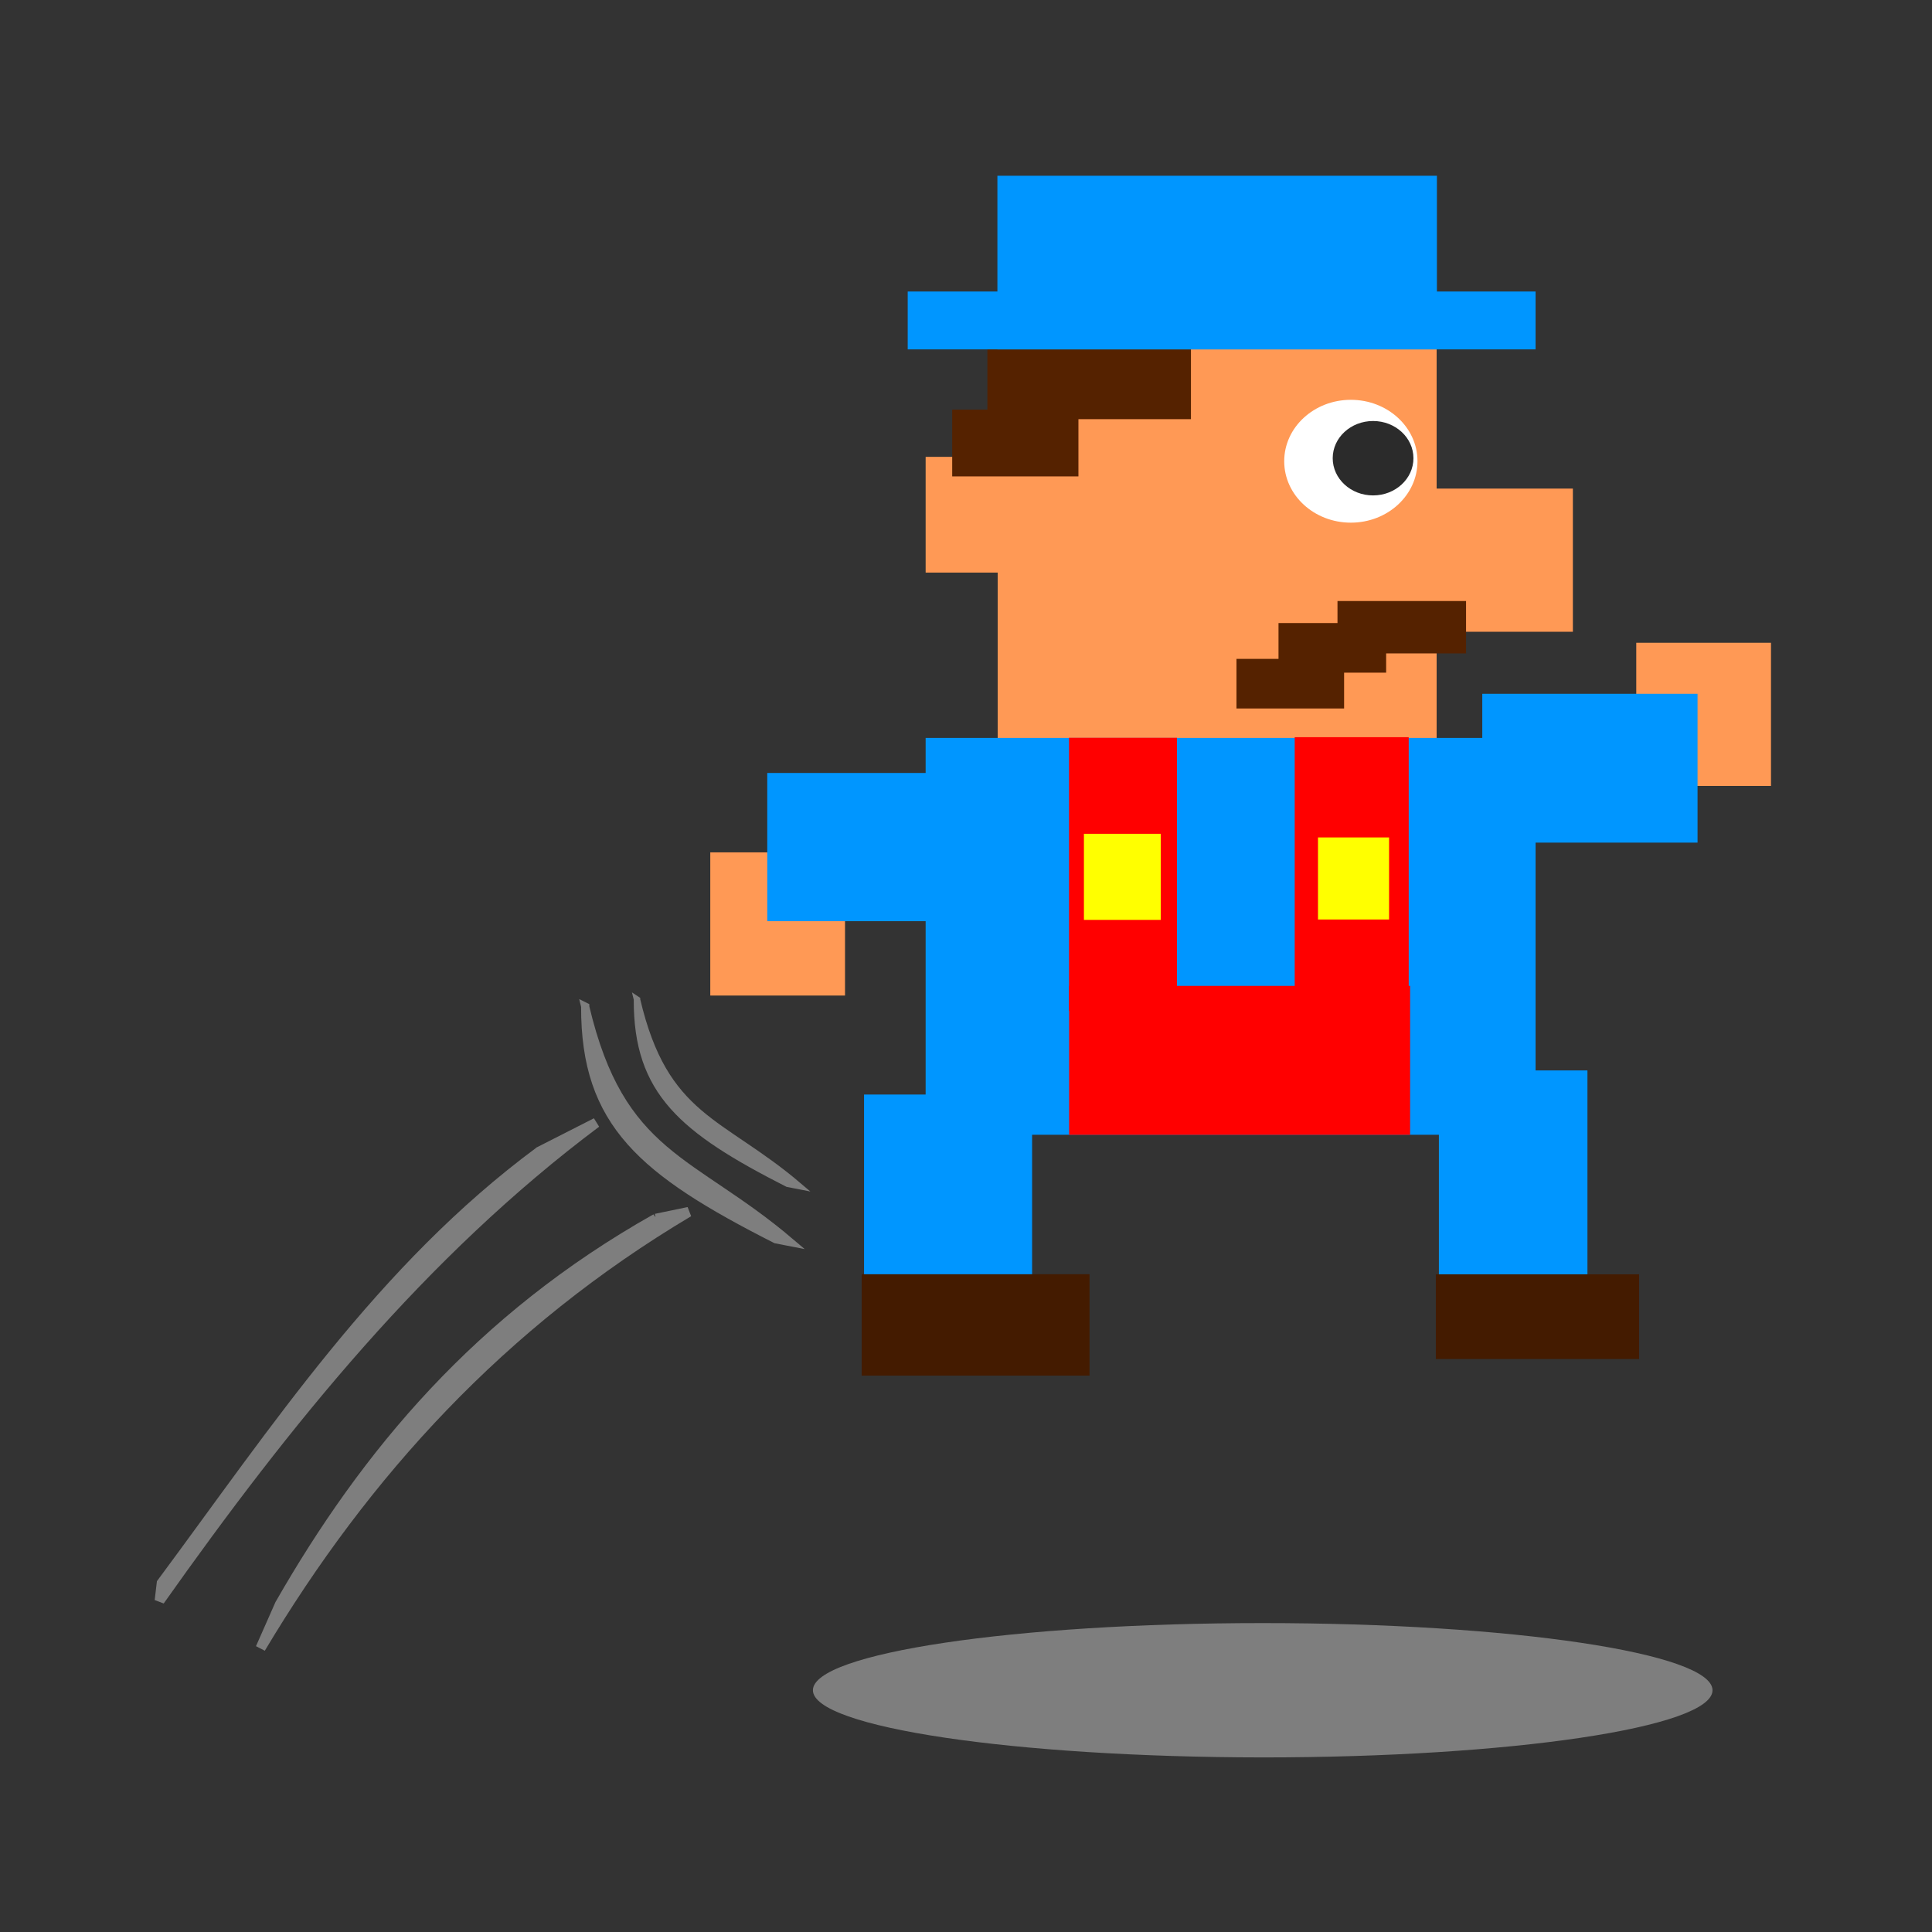 <svg:svg xmlns:dc="http://purl.org/dc/elements/1.1/" xmlns:ns1="http://sodipodi.sourceforge.net/DTD/sodipodi-0.dtd" xmlns:ns2="http://www.inkscape.org/namespaces/inkscape" xmlns:ns4="http://creativecommons.org/ns#" xmlns:rdf="http://www.w3.org/1999/02/22-rdf-syntax-ns#" xmlns:svg="http://www.w3.org/2000/svg" height="699.728" id="svg4468" version="1.1" viewBox="-56.479 -63.492 699.728 699.728" width="699.728" ns1:docname="Jumping Girl.svg" ns2:version="0.48.5 r10040">
  <svg:rect x="-56.479" y="-63.492" width="699.728" height="699.728" fill="#333333" stroke="none"/>
  <ns1:namedview bordercolor="#666666" borderopacity="1.0" fit-margin-bottom="0" fit-margin-left="0" fit-margin-right="0" fit-margin-top="0" id="base" pagecolor="#ffffff" showgrid="false" ns2:current-layer="g4419" ns2:cx="613.46757" ns2:cy="160.01398" ns2:document-units="px" ns2:pageopacity="0.0" ns2:pageshadow="2" ns2:window-height="1061" ns2:window-maximized="0" ns2:window-width="1173" ns2:window-x="1920" ns2:window-y="139" ns2:zoom="0.7" />
  <svg:g id="layer1" transform="translate(-178.09 -88.353)" ns2:groupmode="layer" ns2:label="Layer 1">
    <svg:g id="g4419" transform="translate(-585.87 -68.389)">
      <svg:g id="g4291" style="stroke:#7e7e7e;fill:#7e7e7e" transform="matrix(.836 .549 -.549 .836 1410.3 -624.25)">
        <svg:g id="g4293" style="stroke:#7e7e7e;fill:#7e7e7e" transform="translate(-24.244 51.518)">
          <svg:path d="m271.42 1172.4 8.571-8.571c-34.526 70.934-46 143.52-42.857 217.14l-2.857-17.143c-3.821-62.653 3.402-126.09 37.143-191.43z" id="path4295" style="color:#000000;stroke:#7e7e7e;stroke-width:3.6;fill:#7e7e7e" ns1:nodetypes="cccccc" ns2:connector-curvature="0" />
          <svg:path d="m222.85 1175.2 11.429-20c-26.778 73.944-34.406 152.14-37.143 231.43l-2.857-5.714c3.963-69.265 4.023-139.02 28.571-205.71z" id="path4297" style="color:#000000;stroke:#7e7e7e;stroke-width:3.6;fill:#7e7e7e" ns1:nodetypes="cccccc" ns2:connector-curvature="0" />
        </svg:g>
        <svg:g id="g4299" style="stroke:#7e7e7e;fill:#7e7e7e" transform="matrix(.995 -.098 .098 .995 -122.19 46.931)">
          <svg:g id="g4301" style="stroke:#7e7e7e;fill:#7e7e7e" transform="matrix(.142 -.812 .812 .142 -777.35 1177.8)">
            <svg:path d="m234.28 1155.2c-42.941 52.731-24.304 77.392-27.041 134.46l-2.857-5.714c-12.128-64.396-10.895-97.508 29.899-128.74z" id="path4303" style="color:#000000;stroke:#7e7e7e;stroke-width:3.6;fill:#7e7e7e" ns1:nodetypes="cccc" ns2:connector-curvature="0" />
          </svg:g>
          <svg:g id="g4305" style="stroke:#7e7e7e;fill:#7e7e7e" transform="matrix(.113 -.642 .642 .113 -558.74 1160.5)">
            <svg:path d="m234.28 1155.2c-42.941 52.731-24.304 77.392-27.041 134.46l-2.857-5.714c-12.128-64.396-10.895-97.508 29.899-128.74z" id="path4307" style="color:#000000;stroke:#7e7e7e;stroke-width:3.6;fill:#7e7e7e" ns1:nodetypes="cccc" ns2:connector-curvature="0" />
          </svg:g>
        </svg:g>
      </svg:g>
      <svg:path d="m182.86 1018.1c0 15.78-85.705 28.571-191.43 28.571-105.72-0.1-191.43-12.8-191.43-28.6 0-15.78 85.705-28.571 191.43-28.571s191.43 12.792 191.43 28.571z" id="path3457" style="fill:#7e7e7e" transform="matrix(.851 0 0 .851 1172.1 -160.97)" ns1:cx="-8.5714283" ns1:cy="1018.0765" ns1:rx="191.42857" ns1:ry="28.571428" ns1:type="arc" />
      <svg:g id="g5196" transform="matrix(1.137 0 0 1.048 841.32 -188.42)">
        <svg:rect height="151.25" id="rect3600" style="color:#000000;fill:#ff9955" width="139.82" x="200.09" y="386.74" />
        <svg:rect height="49.481" id="rect5048" style="color:#000000;fill:#ff9955" width="112.34" x="270.97" y="437.62" />
        <svg:rect height="40" id="rect5068" style="color:#000000;fill:#ff9955" width="40" x="177.14" y="426.65" />
        <svg:rect height="23.066" id="rect5070" style="color:#000000;fill:#552200" width="40.208" x="185.6" y="410.34" />
        <svg:rect height="26.359" id="rect5072" style="color:#000000;fill:#552200" width="64.839" x="196.81" y="387.27" />
        <svg:rect height="18.096" id="rect5078" style="color:#000000;fill:#552200" width="40.954" x="308.33" y="476.48" />
        <svg:rect height="17.143" id="rect5080" style="color:#000000;fill:#552200" width="34.286" x="289.54" y="484.09" />
        <svg:rect height="60" id="rect5250" style="color:#000000;fill:#0096ff" width="140" x="200" y="329.51" />
        <svg:rect height="20" id="rect5252" style="color:#000000;fill:#0096ff" width="200" x="171.43" y="369.51" />
        <svg:rect height="137.14" id="rect5254" style="color:#000000;fill:#0096ff" width="194.29" x="177.14" y="523.79" />
        <svg:rect height="94.383" id="rect5256" style="color:#000000;fill:#ff0000" width="34.383" x="222.81" y="523.74" />
        <svg:rect height="29.755" id="rect5258" style="color:#000000;fill:#ffff00" width="24.47" x="227.56" y="556.92" />
        <svg:rect height="51.473" id="rect5260" style="color:#000000;fill:#ff0000" width="108.62" x="222.84" y="609.48" />
        <svg:rect height="102.7" id="rect5262" style="color:#000000;fill:#ff0000" width="36.315" x="294.7" y="523.53" />
        <svg:rect height="28.356" id="rect5264" style="color:#000000;fill:#ffff00" width="22.641" x="302.12" y="558.18" />
        <svg:rect height="84.956" id="rect5266" style="color:#000000;fill:#0096ff" width="53.527" x="157.52" y="647.03" />
        <svg:rect height="35.04" id="rect5268" style="color:#000000;fill:#441b00" width="72.571" x="156.77" y="709.13" />
        <svg:rect height="95.891" id="rect5270" style="color:#000000;fill:#0096ff" width="47.319" x="340.63" y="638.7" />
        <svg:rect height="29.271" id="rect5272" style="color:#000000;fill:#441b00" width="64.75" x="339.65" y="709.16" />
        <svg:rect height="49.481" id="rect5167" style="color:#000000;fill:#ff9955" width="42.919" x="108.54" y="563.34" />
        <svg:rect height="51.224" id="rect5274" style="color:#000000;fill:#0096ff" width="65.509" x="126.69" y="535.9" />
        <svg:rect height="49.481" id="rect5165" style="color:#000000;fill:#ff9955" width="42.919" x="403.5" y="490.9" />
        <svg:rect height="51.429" id="rect5276" style="color:#000000;fill:#0096ff" width="68.571" x="354.45" y="508.54" />
        <svg:path d="m314.29 425.22c0 7.101-5.756 12.857-12.857 12.857-7.101 0-12.857-5.756-12.857-12.857 0-7.101 5.756-12.857 12.857-12.857 7.101 0 12.857 5.756 12.857 12.857z" id="path5192" style="color:#000000;fill:#ffffff" transform="matrix(1.651 0 0 1.651 -185.08 -273.87)" ns1:cx="301.42856" ns1:cy="425.21933" ns1:rx="12.857142" ns1:ry="12.857142" ns1:type="arc" />
        <svg:path d="m314.29 425.22c0 7.101-5.756 12.857-12.857 12.857-7.101 0-12.857-5.756-12.857-12.857 0-7.101 5.756-12.857 12.857-12.857 7.101 0 12.857 5.756 12.857 12.857z" id="path5455" style="color:#000000;fill:#2b2b2b" transform="translate(18.232 1.903)" ns1:cx="301.42856" ns1:cy="425.21933" ns1:rx="12.857142" ns1:ry="12.857142" ns1:type="arc" />
        <svg:rect height="17.143" id="rect5194" style="color:#000000;fill:#552200" width="34.286" x="276.15" y="496.47" />
      </svg:g>
    </svg:g>
  </svg:g>
</svg:svg>